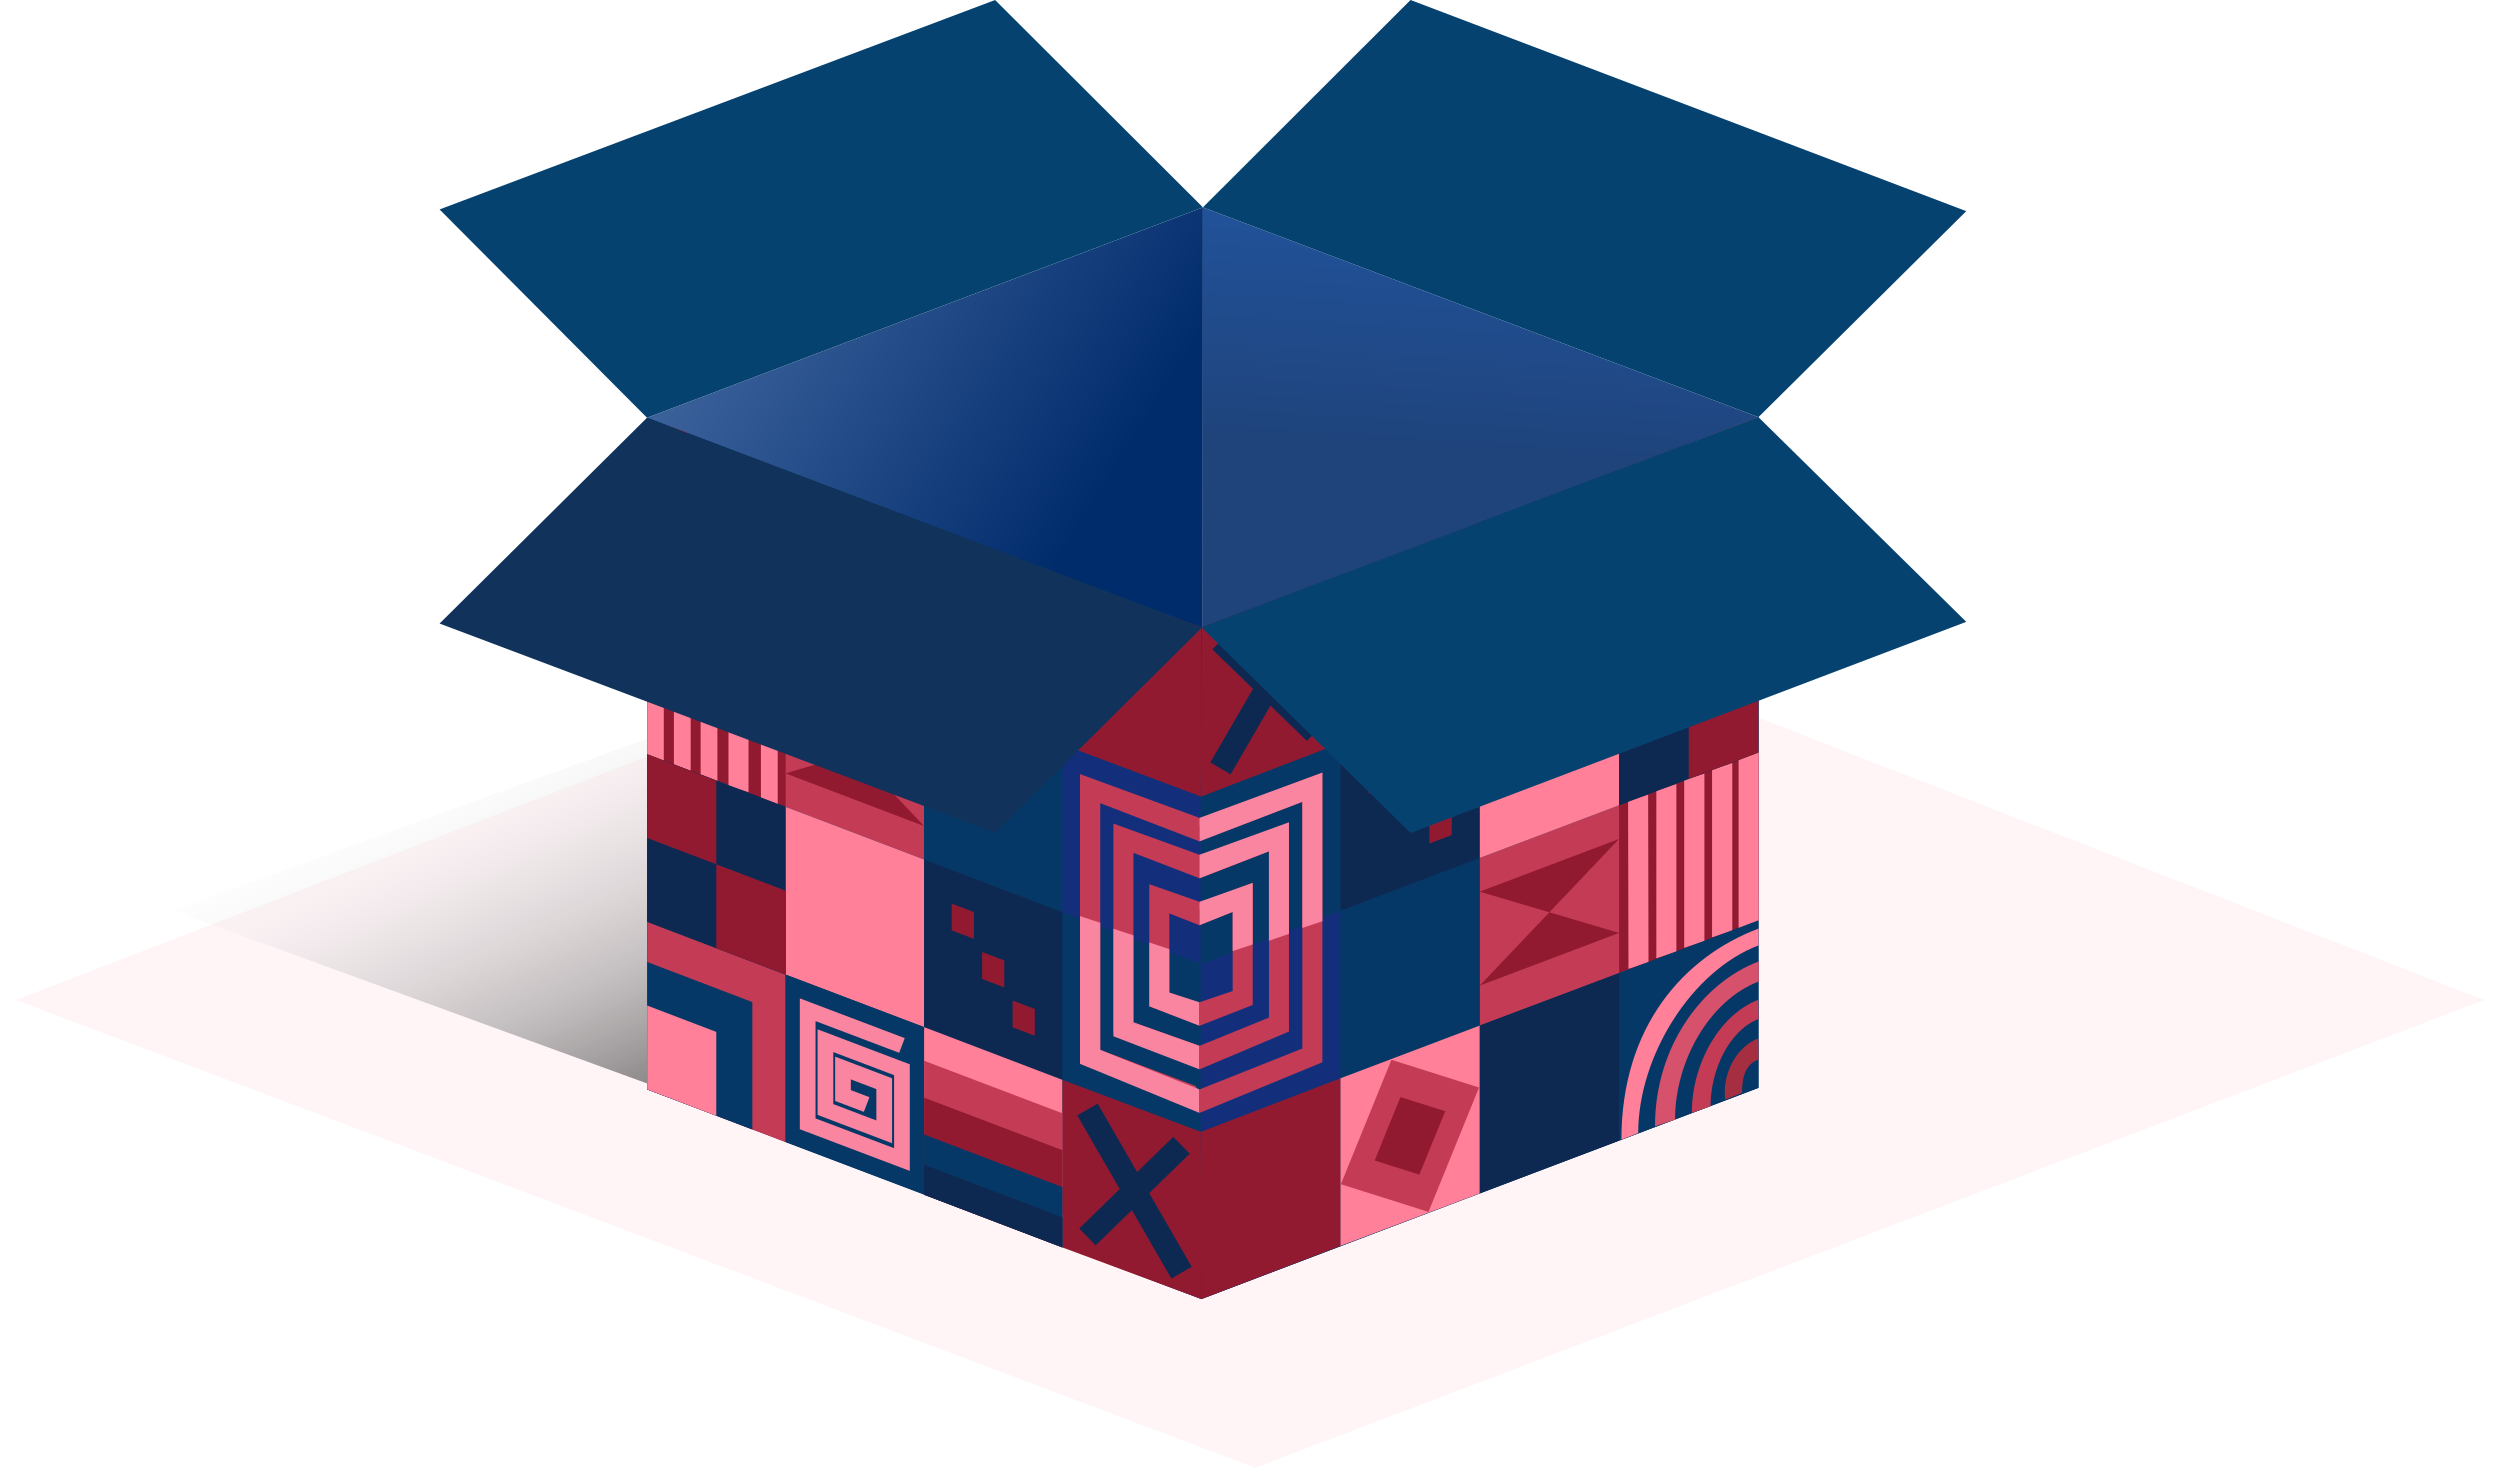 <svg width="637" height="378" viewBox="0 0 637 378" fill="none" xmlns="http://www.w3.org/2000/svg">
<g filter="url(#filter0_d)">
<path d="M317.805 372L631 252.805L317.805 131L2 252.805L317.805 372Z" fill="#FFF5F7"/>
</g>
<g filter="url(#filter1_f)">
<path d="M328.941 217.557L169.517 277.76L44 231.983L202.536 174.557L328.941 217.557Z" fill="url(#paint0_linear)"/>
</g>
<path d="M306.16 331L164.904 277.586L164.855 106.438L306.16 159.852V331Z" fill="#053866"/>
<path d="M447.756 277.197L306.354 223.539L306.5 52.83L448.048 106.292L447.756 277.197Z" fill="url(#paint1_linear)"/>
<path d="M306.111 331L447.999 277.002L448.048 106.292L306.16 159.852L306.111 331Z" fill="#054270"/>
<path d="M164.904 277.586L306.403 223.199L306.5 52.83L164.855 106.438L164.904 277.586Z" fill="url(#paint2_linear)"/>
<path d="M306.111 331L164.904 277.586L164.855 106.438L306.16 159.852L306.111 331Z" fill="#053866"/>
<path d="M200.157 162.871L164.904 149.432L164.855 106.438L200.157 120.169V162.871Z" fill="#053866"/>
<path d="M174.289 147.777C171.077 147.858 167.883 147.278 164.904 146.072L164.807 141.496C172.052 144.271 179.005 143.735 184.354 140.035C190.724 135.653 194.76 128.398 194.76 117.881L199.039 119.585C199.039 131.563 195.489 138.282 187.952 143.492C183.907 146.212 179.161 147.701 174.289 147.777Z" fill="#FF8098"/>
<path d="M235.459 176.309L200.157 162.871V120.169L235.459 133.608V176.309Z" fill="#0E2951"/>
<path d="M270.712 189.748L235.459 176.31V133.608L270.712 146.998V189.748Z" fill="#FF8098"/>
<path d="M305.965 202.992L270.712 189.748V146.998L306.16 159.852L305.965 202.992Z" fill="#911A31"/>
<path d="M200.157 205.573L164.904 192.183V149.432L200.157 162.871V205.573Z" fill="#911A31"/>
<path d="M235.459 219.012L200.157 205.573V162.871L235.459 176.31V219.012Z" fill="#C43B55"/>
<path d="M270.712 232.45L235.459 219.011V176.31L270.712 189.748V232.45Z" fill="#053866"/>
<path d="M305.966 245.694L270.713 232.45V189.748L305.966 202.992V245.694Z" fill="#132F7C"/>
<path d="M235.459 261.713L200.157 248.323V205.573L235.459 219.011V261.713Z" fill="#FF8098"/>
<path d="M270.712 275.152L235.459 261.713V219.012L270.712 232.45V275.152Z" fill="#0E2951"/>
<path d="M305.965 288.396L270.712 275.152V232.45L305.965 245.694V288.396Z" fill="#053866"/>
<path d="M200.157 291.025L164.904 277.586V234.885L200.157 248.323V291.025Z" fill="#C43B55"/>
<path d="M235.459 304.415L200.157 291.025V248.323L235.459 261.713V304.415Z" fill="#053866"/>
<path d="M270.712 317.853L235.459 304.415V261.713L270.712 275.152V317.853Z" fill="#FF8098"/>
<path d="M306.111 331L270.712 317.854V275.152L305.965 288.396L306.111 331Z" fill="#911A31"/>
<path d="M172.101 138.915C169.63 138.952 167.179 138.471 164.904 137.503V132.39C169.961 134.338 176.234 133.656 179.346 131.611C184.549 128.154 187.077 122.798 187.077 115.349L191.356 117.053C191.356 126.207 188.098 131.806 182.263 135.847C179.255 137.857 175.717 138.924 172.101 138.915Z" fill="#D6516B"/>
<path d="M169.572 129.031C167.973 129.062 166.384 128.764 164.904 128.154V123.042C167.919 124.21 172.587 123.918 175.164 121.338C177.839 118.66 178.568 116.469 178.568 111.94L182.847 113.644C182.847 119.877 180.707 124.113 176.672 126.888C174.571 128.294 172.099 129.04 169.572 129.031Z" fill="#C43B55"/>
<path d="M167.238 119.146C166.435 119.215 165.628 119.063 164.904 118.708V113.596C165.682 113.888 168.211 114.083 169.183 113.596C170.885 112.719 170.885 111.015 170.059 108.483L175.164 110.187C175.164 113.742 173.9 116.225 171.517 117.88C170.24 118.701 168.756 119.14 167.238 119.146Z" fill="#A62E41"/>
<path d="M305.09 282.407L275.186 271.062V197.247L305.625 208.397V214.386L280.34 204.648V267.507L304.798 276.759L305.09 282.407Z" fill="#C43B55"/>
<path d="M305.625 283.575L275.186 271.062V233.424L280.34 235.128V267.507L305.625 277.586V283.575Z" fill="#F985A0"/>
<path d="M305.09 271.305L283.695 263.174V209.857L305.625 217.794V223.783L288.801 217.307V260.496L305.625 266.485L305.09 271.305Z" fill="#C43B55"/>
<path d="M305.089 261.08L292.836 256.406V225.293L305.624 229.772V235.761L297.942 232.742V252.9L305.624 256.26L305.089 261.08Z" fill="#C43B55"/>
<path d="M305.624 261.372L292.836 256.406V240.143L297.942 241.847V252.9L305.624 255.384V261.372Z" fill="#F985A0"/>
<path d="M305.625 272.474L283.695 264.05V236.637L288.801 238.341V260.496L305.625 266.485V272.474Z" fill="#F985A0"/>
<path d="M191.697 287.811L164.904 277.586V245.11L191.697 255.335V287.811Z" fill="#053866"/>
<path d="M182.507 284.306L164.904 277.586V256.211L182.507 262.931V284.306Z" fill="#FF8098"/>
<path d="M270.566 162.627L257.777 184.636L235.604 160.68L248.393 138.671L270.566 162.627Z" fill="#C43B55"/>
<path d="M262.008 162.14L255.444 173.388L244.163 161.167L250.679 149.968L262.008 162.14Z" fill="#911A31"/>
<path d="M270.712 317.854L235.459 304.415V270.283L270.712 283.673V317.854Z" fill="#C43B55"/>
<path d="M270.712 317.854L235.459 304.415V279.68L270.712 293.07V317.854Z" fill="#911A31"/>
<path d="M270.712 317.854L235.459 304.415V289.077L270.712 302.467V317.854Z" fill="#053866"/>
<path d="M270.712 317.853L235.459 304.415V296.77L270.712 310.16V317.853Z" fill="#0E2951"/>
<path d="M200.157 173.096L235.459 186.534L200.157 197.052L235.459 210.49L200.157 173.096Z" fill="#911A31"/>
<path d="M169.135 193.887L164.904 192.182V149.481L169.135 151.185V193.887Z" fill="#FF8098"/>
<path d="M175.991 196.468L171.712 194.763V152.013L175.991 153.766V196.468Z" fill="#FF8098"/>
<path d="M198.163 204.988L193.884 203.284V160.582L198.163 162.286V204.988Z" fill="#FF8098"/>
<path d="M190.724 201.872L185.618 200.168V157.466L190.724 159.17V201.872Z" fill="#FF8098"/>
<path d="M182.799 198.999L178.52 197.295V154.593L182.799 156.297V198.999Z" fill="#FF8098"/>
<path d="M200.157 248.323L164.904 234.885V192.183L200.157 205.573V248.323Z" fill="#0E2951"/>
<path d="M200.157 248.323L182.506 241.604V220.229L200.157 226.948V248.323Z" fill="#911A31"/>
<path d="M182.507 220.229L164.904 213.509V192.183L182.507 198.902V220.229Z" fill="#911A31"/>
<path d="M220.822 281.433L214.793 279.144V272.133L225.296 276.126V288.396L210.319 282.699V265.17L229.818 272.571V295.456L205.797 286.351V257.282L229.818 266.387" stroke="#F985A0" stroke-width="4" stroke-miterlimit="10"/>
<path d="M277.082 315.176L301.054 291.804" stroke="#0E2951" stroke-width="6" stroke-miterlimit="10"/>
<path d="M301.054 324.281L277.082 282.699" stroke="#0E2951" stroke-width="6" stroke-miterlimit="10"/>
<path d="M248.149 239.218L242.509 237.076V230.259L248.149 232.401V239.218Z" fill="#911A31"/>
<path d="M255.882 251.586L250.241 249.443V242.578L255.882 244.72V251.586Z" fill="#911A31"/>
<path d="M263.662 263.904L258.021 261.762V254.945L263.662 257.088V263.904Z" fill="#911A31"/>
<path d="M306.16 159.852L448.048 106.292V277.197L306.111 331L306.16 159.852Z" fill="#053866"/>
<path d="M412.551 205.183L448.047 191.744V234.495L412.551 247.934V205.183Z" fill="#911A31"/>
<path d="M377.006 218.622L412.551 205.183V247.934L377.006 261.324V218.622Z" fill="#C43B55"/>
<path d="M341.51 232.06L377.006 218.622V261.323L341.51 274.762V232.06Z" fill="#053866"/>
<path d="M305.965 245.694L341.51 232.06V274.762L305.965 288.396V245.694Z" fill="#132F7C"/>
<path d="M377.006 175.92L412.551 162.481V205.183L377.006 218.622V175.92Z" fill="#FF8098"/>
<path d="M341.51 189.359L377.006 175.92V218.622L341.51 232.06V189.359Z" fill="#0E2951"/>
<path d="M305.965 202.992L341.51 189.358V232.06L305.965 245.694V202.992Z" fill="#053866"/>
<path d="M377.006 261.323L412.551 247.933V290.635L377.006 304.074V261.323Z" fill="#0E2951"/>
<path d="M341.51 274.762L377.006 261.323V304.074L341.51 317.464V274.762Z" fill="#FF8098"/>
<path d="M305.965 288.396L341.51 274.762V317.464L306.111 331L305.965 288.396Z" fill="#911A31"/>
<path d="M412.551 119.779L448.047 106.292V149.043L412.551 162.481V119.779Z" fill="#C43B55"/>
<path d="M377.006 133.218L412.551 119.779V162.481L377.006 175.92V133.218Z" fill="#053866"/>
<path d="M341.51 146.657L377.006 133.218V175.92L341.51 189.359V146.657Z" fill="#FF8098"/>
<path d="M306.159 159.852L341.51 146.657V189.358L305.965 202.992L306.159 159.852Z" fill="#911A31"/>
<path d="M305.625 283.575V277.586L331.834 267.166V204.307L306.889 213.704L305.09 208.932L336.939 196.857V270.672L305.625 283.575Z" fill="#C43B55"/>
<path d="M336.939 234.738L331.834 236.443V204.307L305.625 214.386V208.397L336.939 196.857V234.738Z" fill="#F985A0"/>
<path d="M305.625 272.474V266.485L323.324 259.279V216.918L305.625 223.783V217.794L328.43 211.221V262.833L305.625 272.474Z" fill="#C43B55"/>
<path d="M305.625 261.372V255.383L314.085 252.51V232.352L306.889 235.079L305.09 230.307L319.191 224.951V256.065L305.625 261.372Z" fill="#C43B55"/>
<path d="M319.191 240.63L314.086 242.334V232.352L305.625 235.761V229.772L319.191 224.951V240.63Z" fill="#F985A0"/>
<path d="M328.43 237.952L323.324 239.705V216.918L305.625 223.783V217.794L328.43 209.517V237.952Z" fill="#F985A0"/>
<path d="M430.299 113.06L448.047 106.292V127.716L430.299 134.435V113.06Z" fill="#FF8098"/>
<path d="M341.656 301.737L354.542 270.039L376.861 277.099L363.975 308.797L341.656 301.737Z" fill="#C43B55"/>
<path d="M350.263 295.699L356.827 279.534L368.254 283.137L361.641 299.302L350.263 295.699Z" fill="#911A31"/>
<path d="M341.51 146.657L377.006 133.218V167.399L341.51 180.789V146.657Z" fill="#C43B55"/>
<path d="M341.51 146.657L377.006 133.218V158.002L341.51 171.392V146.657Z" fill="#911A31"/>
<path d="M341.51 146.657L377.006 133.218V148.604L341.51 161.994V146.657Z" fill="#053866"/>
<path d="M341.51 146.657L377.006 133.218V140.911L341.51 154.35V146.657Z" fill="#0E2951"/>
<path d="M412.551 237.708L377.006 251.147L412.551 213.753L377.006 227.191" fill="#911A31"/>
<path d="M448.096 234.885L442.99 236.589V193.059L448.096 191.306V234.885Z" fill="#FF8098"/>
<path d="M441.386 237.124L436.231 238.828V196.127L441.386 194.422V237.124Z" fill="#FF8098"/>
<path d="M420.04 245.158L414.934 246.862L414.837 204.161L419.943 202.456L420.04 245.158Z" fill="#FF8098"/>
<path d="M427.139 242.48L422.033 244.184V201.483L427.139 199.778V242.48Z" fill="#FF8098"/>
<path d="M434.286 239.802L429.132 241.506V198.805L434.286 197.1V239.802Z" fill="#FF8098"/>
<path d="M412.551 162.481L448.047 149.043V191.744L412.551 205.183V162.481Z" fill="#0E2951"/>
<path d="M412.551 247.934L448.047 234.495V277.197L412.551 290.635V247.934Z" fill="#053866"/>
<path d="M412.551 162.481L430.299 155.762V177.137L412.551 183.857V162.481Z" fill="#911A31"/>
<path d="M417.414 288.688L413.135 290.392C413.135 261.372 429.181 243.746 448.096 236.589V240.874C431.029 247.349 417.414 269.066 417.414 288.688Z" fill="#FF8098"/>
<path d="M426.798 285.279L421.692 286.984C421.692 266.485 433.897 250.319 448.144 244.963V250.076C435.696 254.799 426.798 270.234 426.798 285.279Z" fill="#D6516B"/>
<path d="M435.842 281.871L431.077 283.575C431.077 270.769 438.322 258.451 447.999 254.75L448.096 259.619C440.559 262.541 435.842 272.668 435.842 281.871Z" fill="#C43B55"/>
<path d="M443.866 278.463L439.587 280.167C438.711 273.35 442.699 266.582 447.999 264.586L448.096 269.942C444.79 271.159 443.866 274.324 443.866 278.463Z" fill="#A62E41"/>
<path d="M391.74 145.099L397.769 142.81V149.773L387.217 153.766V141.544L402.34 135.848V153.376L382.695 160.777V137.893L406.862 128.739V157.807L382.695 166.961" stroke="#F985A0" stroke-width="4" stroke-miterlimit="10"/>
<path d="M335.092 154.204L310.974 195.786" stroke="#0E2951" stroke-width="6" stroke-miterlimit="10"/>
<path d="M310.974 163.309L335.092 186.632" stroke="#0E2951" stroke-width="6" stroke-miterlimit="10"/>
<path d="M364.218 208.104L369.907 205.962V212.779L364.218 214.921V208.104Z" fill="#911A31"/>
<path d="M356.438 201.628L362.078 199.486V206.352L356.438 208.494V201.628Z" fill="#911A31"/>
<path d="M348.609 195.201L354.298 193.059V199.876L348.609 202.018V195.201Z" fill="#911A31"/>
<path d="M421.061 116.566L448.047 106.292V138.818L421.061 148.994V116.566Z" fill="#053866"/>
<path d="M430.299 177.137L448.047 170.418V191.744L430.299 198.464V177.137Z" fill="#911A31"/>
<path d="M501 53.803L448.047 106.292L306.5 52.83L359.404 0L501 53.803Z" fill="#054270"/>
<path d="M306.257 159.901L253.547 212.195L112 158.878L164.855 106.438L306.257 159.901Z" fill="#10325B"/>
<path d="M306.5 52.83L253.547 0L112 53.365L164.855 106.438L306.5 52.83Z" fill="#054270"/>
<path d="M501 158.44L448.047 106.292L306.159 159.852L359.404 212.243L501 158.44Z" fill="#054270"/>
<defs>
<filter id="filter0_d" x="0" y="129" width="637" height="249" filterUnits="userSpaceOnUse" color-interpolation-filters="sRGB">
<feFlood flood-opacity="0" result="BackgroundImageFix"/>
<feColorMatrix in="SourceAlpha" type="matrix" values="0 0 0 0 0 0 0 0 0 0 0 0 0 0 0 0 0 0 127 0"/>
<feOffset dx="2" dy="2"/>
<feGaussianBlur stdDeviation="2"/>
<feColorMatrix type="matrix" values="0 0 0 0 0 0 0 0 0 0 0 0 0 0 0 0 0 0 0.1 0"/>
<feBlend mode="normal" in2="BackgroundImageFix" result="effect1_dropShadow"/>
<feBlend mode="normal" in="SourceGraphic" in2="effect1_dropShadow" result="shape"/>
</filter>
<filter id="filter1_f" x="39" y="169.557" width="294.94" height="113.204" filterUnits="userSpaceOnUse" color-interpolation-filters="sRGB">
<feFlood flood-opacity="0" result="BackgroundImageFix"/>
<feBlend mode="normal" in="SourceGraphic" in2="BackgroundImageFix" result="shape"/>
<feGaussianBlur stdDeviation="2.5" result="effect1_foregroundBlur"/>
</filter>
<linearGradient id="paint0_linear" x1="320.5" y1="279.5" x2="247" y2="120" gradientUnits="userSpaceOnUse">
<stop offset="0.096"/>
<stop offset="0.978" stop-color="white" stop-opacity="0"/>
</linearGradient>
<linearGradient id="paint1_linear" x1="467.853" y1="66.116" x2="464.359" y2="120.263" gradientUnits="userSpaceOnUse">
<stop stop-color="#215198"/>
<stop offset="1" stop-color="#1F447C"/>
</linearGradient>
<linearGradient id="paint2_linear" x1="164.824" y1="98.736" x2="259.819" y2="158.352" gradientUnits="userSpaceOnUse">
<stop stop-color="#3E649D"/>
<stop offset="1" stop-color="#012C6C"/>
</linearGradient>
</defs>
</svg>
